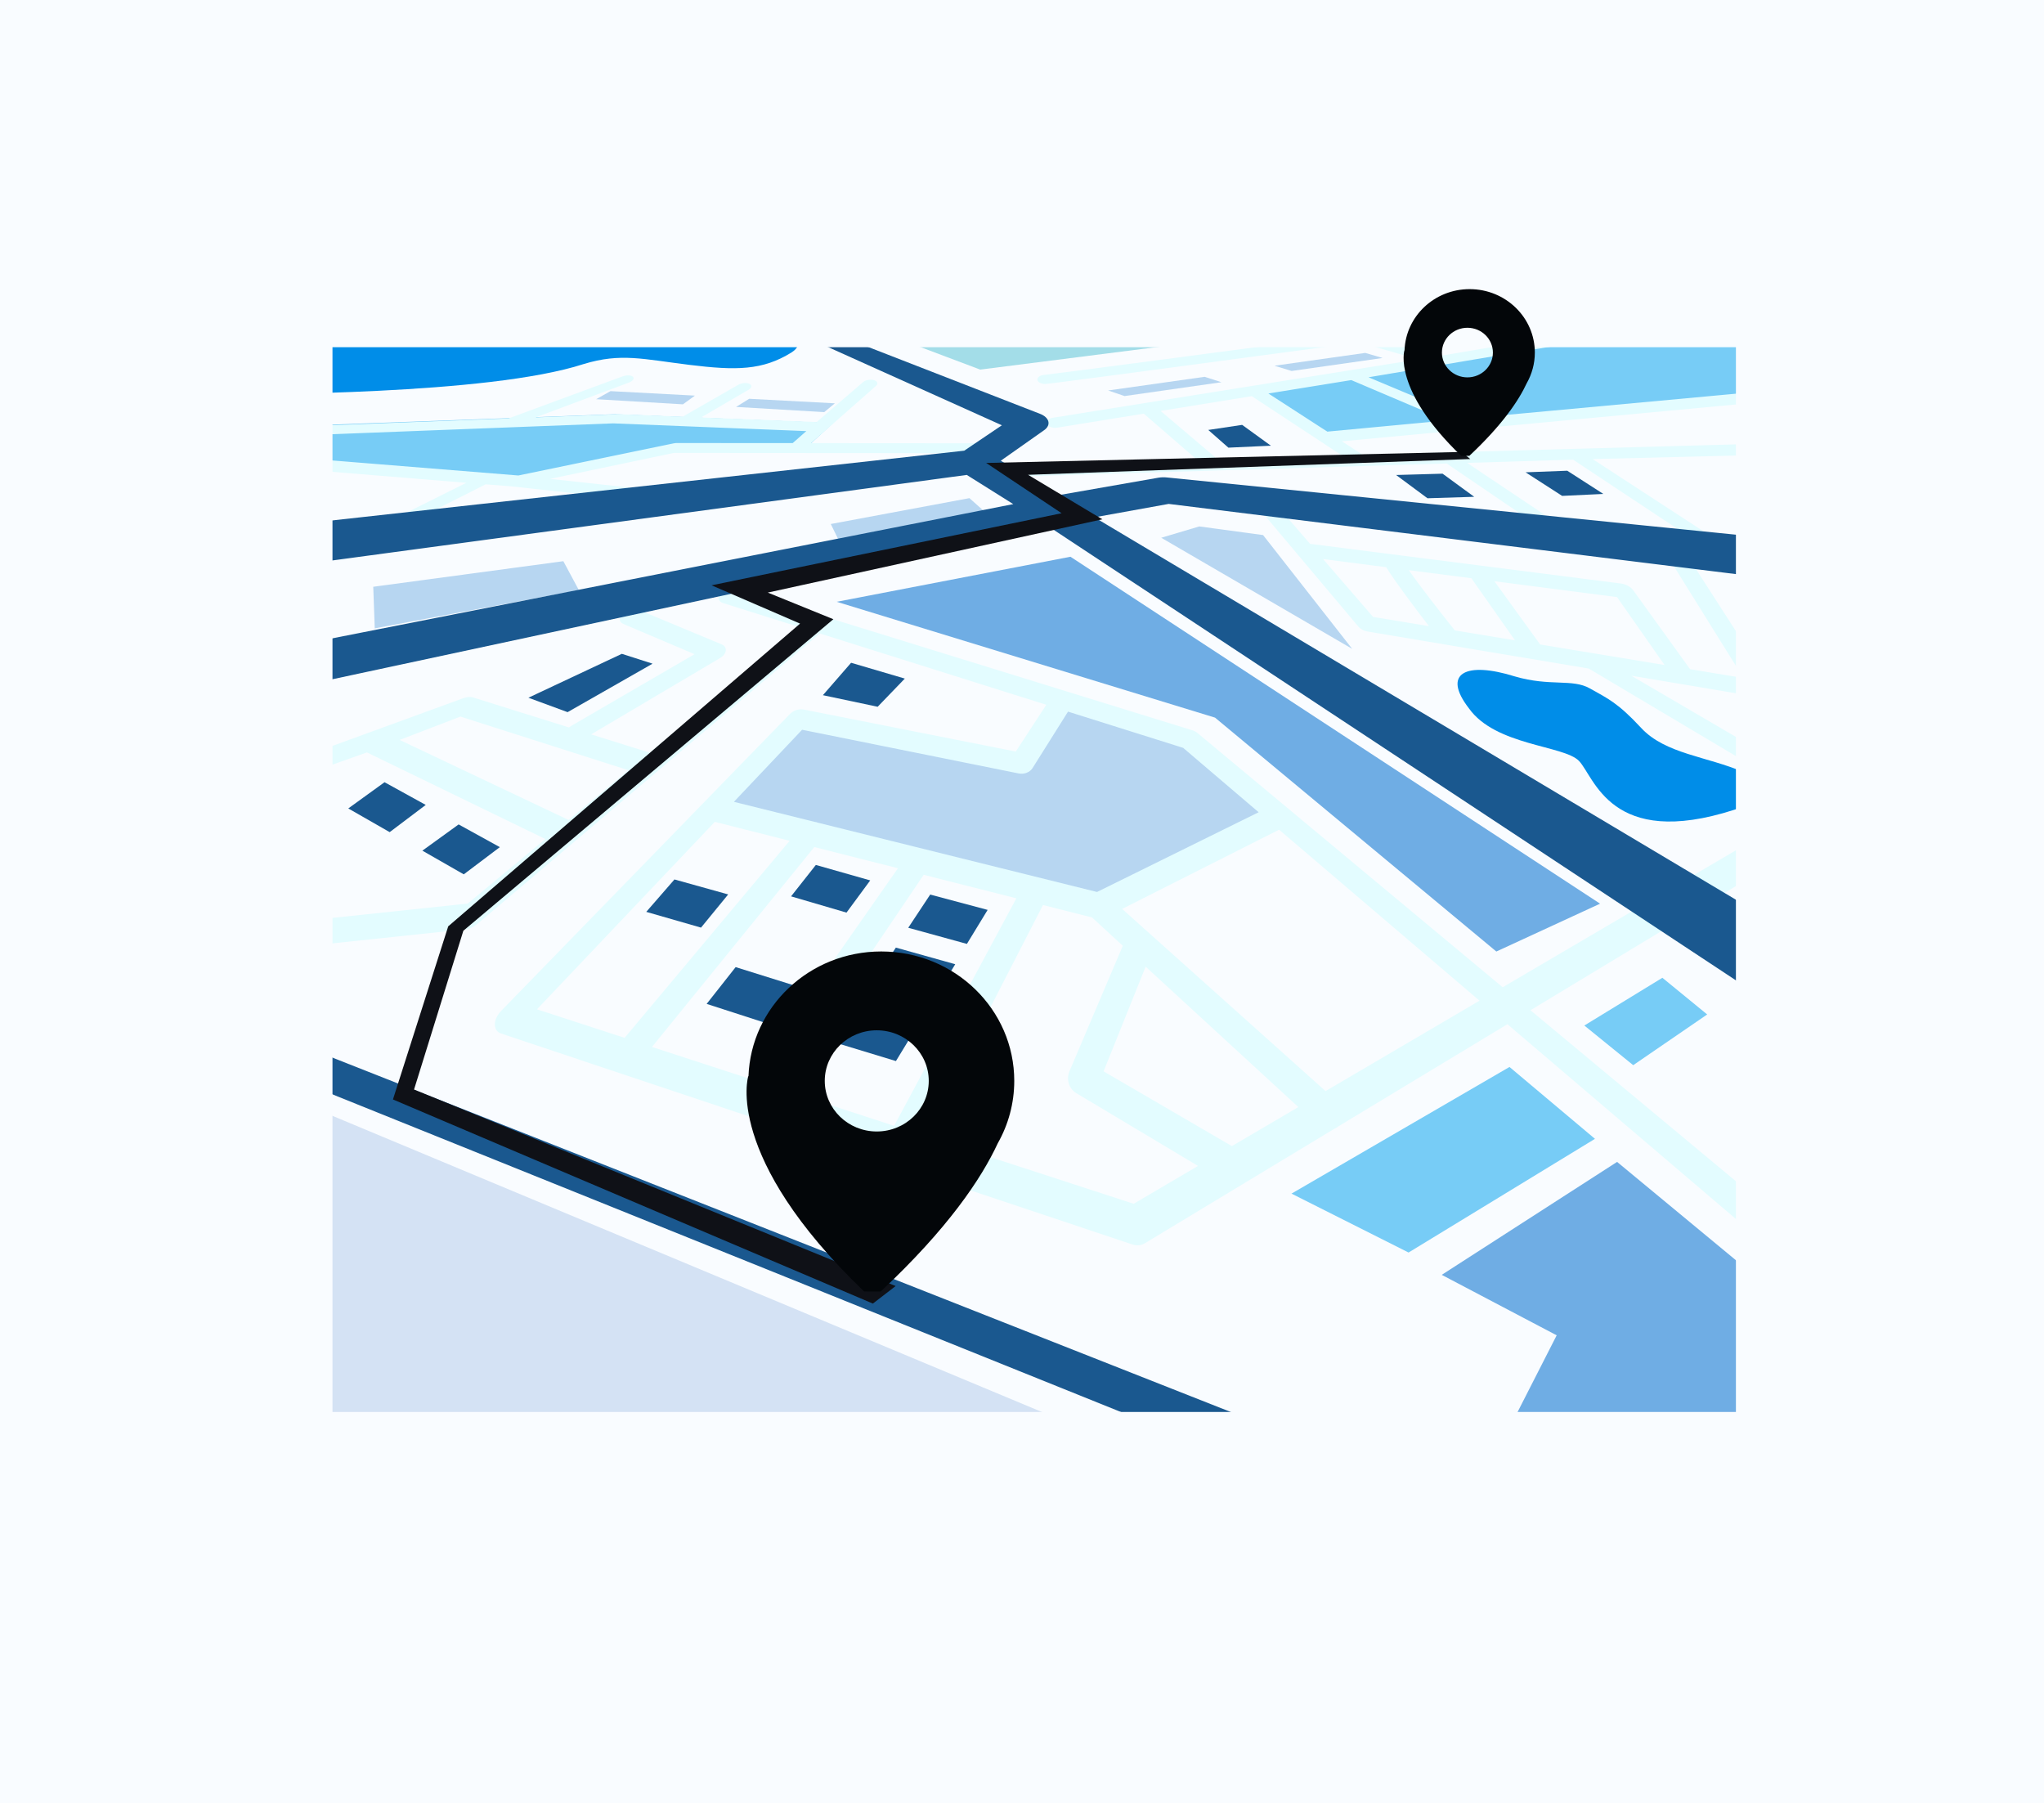 <svg width="144.3mm" height="127.3mm" version="1.1" viewBox="0 0 144.3 127.3" xmlns="http://www.w3.org/2000/svg"><defs><filter id="filter1218" style="color-interpolation-filters:sRGB"><feFlood flood-color="rgb(3,6,9)" flood-opacity=".498" result="flood"/><feComposite in="flood" in2="SourceGraphic" operator="in" result="composite1"/><feGaussianBlur in="composite1" result="blur" stdDeviation="2"/><feOffset dx="0" dy="0" result="offset"/><feComposite in="SourceGraphic" in2="offset" result="composite2"/></filter></defs><path d="m22.83 117.3h103.7v-100.9h-103.7z" style="fill:#f9fcff"/><path d="m69.2 26.09 31.15-3.966-2.994-0.704h-40.55z" style="fill:#a3dde8"/><path d="m59.07 42.48 16.5-3.18 37.39 24.49-7.323 3.377-19.86-16.51z" style="fill:#6fade4"/><path d="m16.34 27.9 3.701-4.89s20.86-1.181 24.9-0.57c4.144 0.626 5.193-0.052 7.317 0 2.128 0.052 5.297 1.363 3.62 2.44-2.045 1.27-3.907 1.282-7.221 0.874-3.264-0.402-4.831-0.854-7.446-0.058-6.832 2.22-23.46 2.082-24.87 2.203" style="fill:#008de8"/><path d="m123.1 54.51c-2.559-1.118-5.522-1.275-7.239-3.126-1.651-1.78-2.35-2.071-3.619-2.788-1.25-0.706-2.804-0.119-5.292-0.846-3.454-1.08-5.181-0.246-3.247 2.254 1.87 2.636 6.693 2.605 7.763 3.704 1.097 1.125 2.232 6.262 10.96 3.456 0 0 3.082-0.94 0.678-2.656" style="fill:#008de8"/><path d="m112.6 80.39-13.16 8.025-8.264-4.158 15.39-8.941z" style="fill:#77ccf6"/><path d="m136.6 117.2-31.63-13.28 4.927-9.661-8.115-4.268 12.38-7.973 19.66 16.27z" style="fill:#6fade4"/><path d="m59.76 64.42-3.914-1.147 1.75-2.217 3.839 1.091z" style="fill:#1a588f"/><path d="m54.05 72.21-4.163-1.346 2.048-2.596 4.08 1.276z" style="fill:#1a588f"/><path d="m68.26 66.63-4.141-1.14 1.551-2.344 4.054 1.083z" style="fill:#1a588f"/><path d="m65.85 70.67-4.285-1.238 1.68-2.542 4.192 1.174z" style="fill:#1a588f"/><path d="m49.49 65.48-3.866-1.112 1.991-2.288 3.793 1.057z" style="fill:#1a588f"/><path d="m61.96 49.89-3.866-0.817 1.991-2.288 3.793 1.116z" style="fill:#1a588f"/><path d="m115.3 75.19-3.451-2.799 5.51-3.37 3.163 2.589z" style="fill:#77ccf6"/><path d="m32.74 61.72-2.922-1.673 2.56-1.851 2.908 1.603z" style="fill:#1a588f"/><path d="m27.51 58.74-2.922-1.673 2.56-1.851 2.908 1.603z" style="fill:#1a588f"/><path d="m40.07 50.27-2.766-1.018 6.595-3.099 2.17 0.696z" style="fill:#1a588f"/><path d="m63.25 74.9-4.431-1.347 1.824-2.76 4.333 1.274z" style="fill:#1a588f"/><path d="m99.7 27.08 15.79-2.37 2.528 1.06 10.71-0.974 0.169 1.58-25.01 2.419z" style="fill:#c8b39e"/><path d="m97.61 25.27-6.429 0.917-1.205-0.371 6.406-0.904z" style="fill:#b7d6f1"/><path d="m108.6 23.5-6.429 0.917-1.205-0.371 6.406-0.905z" style="fill:#c8b39e"/><path d="m120.5 21.34-6.429 0.917-1.205-0.371 6.406-0.905z" style="fill:#0f1117"/><path d="m86.23 26.98-6.84 0.978-1.161-0.395 6.814-0.964z" style="fill:#b7d6f1"/><path d="m52.89 28.15 6.047 0.32-0.748 0.621-6.224-0.366z" style="fill:#b7d6f1"/><path d="m43.1 27.61 5.961 0.316-0.847 0.615-6.129-0.362z" style="fill:#b7d6f1"/><path d="m26.35 41.42 13.42-1.806 1.096 2.042-14.41 2.699z" style="fill:#b7d6f1"/><path d="m58.65 36.99 9.789-1.827 1.19 1.062-10.25 2.25z" style="fill:#b7d6f1"/><path d="m98.56 33.53 3.281-0.093 2.233 1.632-3.298 0.103z" style="fill:#1a588f"/><path d="m85.3 30.35 2.392-0.358 2.029 1.47-3 0.138z" style="fill:#1a588f"/><path d="m107.7 33.34 2.943-0.112 2.548 1.639-2.91 0.137z" style="fill:#1a588f"/><path d="m57.02 31.51 1.786-1.64-15.39-0.631-21.35 0.784-0.345 2.917 15.13 1.232 11-2.669z" style="fill:#77ccf6"/><path d="m50.73 56.82 6.379-5.868 15.02 3.002 2.547-3.976 9.275 2.292 6.358 5.383-12.74 6.351z" style="fill:#b7d6f1"/><path d="m88.56 27.56 40.48-6.737-0.072 6.73-34.75 3.237z" style="fill:#77ccf6"/><path d="m81.98 37.96 2.684-0.799 4.505 0.609 6.291 8.032z" style="fill:#b7d6f1"/><path d="m102.1 29.68-8.397 0.788-4.158-2.691 5.852-0.947zm-16.16 2.723-4.006-3.396 6.439-1.042 6.341 4.174zm-12.11-5.302c0.216 0 7.919-1.021 22.13-2.932l4.158 1.198-4.974 0.795h-4.19e-4l-20.81 3.326c-0.322 0.051-0.515 0.249-0.431 0.442 0.072 0.162 0.317 0.27 0.586 0.27 0.053 0 0.107-0.004 0.16-0.013l6.1-0.987 3.75 3.246-12.1 0.363c-0.353 0.011-0.634 0.199-0.627 0.422 0.007 0.218 0.285 0.389 0.628 0.389 0.011 0 0.021-2.11e-4 0.032-4.13e-4l29.7-0.902 8.831 6.018c0.214 0.145 0.485 0.225 0.718 0.225 0.129 0 0.246-0.024 0.334-0.075 0.247-0.143 0.176-0.439-0.156-0.662l-8.283-5.549 7.479-0.227 10.67 7.075c0.243 0.162 0.549 0.253 0.798 0.253 0.118 0 0.223-0.021 0.303-0.064 0.246-0.134 0.151-0.434-0.209-0.669l-10.18-6.636 11.41-0.284c0.342-0.011 0.479-0.194 0.307-0.408-0.17-0.213-0.583-0.377-0.918-0.366l-27.04 0.75-1.462-0.946 34.51-3.227c0.308-0.029 0.404-0.209 0.217-0.4-0.186-0.19-0.581-0.319-0.885-0.291l-25.02 2.311-6.942-2.913 32.7-5.502c0.262-0.043 0.319-0.203 0.128-0.359-0.189-0.154-0.551-0.245-0.811-0.204l-27.15 4.584-4.107-1.17c2.422-0.326 18.59-3.031 21.33-3.4 0.266-0.036 0.351-0.186 0.193-0.335-0.158-0.148-0.498-0.239-0.762-0.204-2.484 0.331-19.17 3.101-22.48 3.539-0.002 1.94e-4 -3e-3 3.95e-4 -0.004 6.35e-4 -9.76 1.296-21.24 2.813-21.9 2.878-0.287 0.017-0.514 0.154-0.518 0.32-0.004 0.18 0.251 0.327 0.571 0.327" style="fill:#e3fcff"/><path d="m93.58 77.02-14.36-12.86 11.08-5.592 14.15 12.07zm-6.613 3.883-9.057-5.277 2.969-7.39 10.78 9.911zm-6.934 4.071-14.77-4.809 8.369-16.28 3.463 0.878 2.172 1.998-3.77 8.869c-0.237 0.557-0.029 1.227 0.48 1.531l8.6 5.141zm-29.57-26.96 5.283 1.338-11.65 13.91-6.188-2.016zm-4.436 15.89 11.46-14.11 5.907 1.496-10.41 14.88zm8.992 2.929 10.19-15.08 6.544 1.658-8.631 16.06zm1.607-25.32 15.29 3.084c0.386 0.078 0.791-0.079 0.98-0.38l2.504-3.984 8.128 2.558 5.329 4.544-11.41 5.629-19.7-4.89c-0.079-0.032-0.162-0.054-0.249-0.062l-5.685-1.412zm-23.61 12.27-17.16 1.817 3.802-10.27 6.247-2.218 12.6 6.116zm-0.512-13.2 11.86 3.786-4.229 3.51-11.92-5.648zm60.9-11.12 4.456 0.576c0.582 0.954 2.077 2.933 3.018 4.159l-3.942-0.65zm9.299 5.036c-1.103-1.382-2.544-3.241-3.247-4.253l4.419 0.572 3.079 4.382zm14.81 2.443-8.781-1.448-3.232-4.466 8.66 1.121zm18.88 6.085c-0.475-0.351-1.092-0.496-1.384-0.325l-5.634 3.308-14.21-8.312 9.438 1.581c0.069 0.012 0.136 0.017 0.198 0.017 0.179 0 0.325-0.047 0.411-0.137 0.114-0.12 0.108-0.303-0.017-0.497l-5.96-9.26c-0.174-0.271-0.631-0.492-1.022-0.495h-9e-3c-0.384 0-0.561 0.213-0.394 0.482l5.274 8.471-3.767-0.621-4.026-5.587c-0.167-0.231-0.515-0.418-0.856-0.462l-10.19-1.301c-3e-3 -3.94e-4 -4e-3 -5.77e-4 -7e-3 -9.62e-4l-11.75-1.499-2.279-2.635c-0.194-0.224-0.608-0.332-0.929-0.241-0.321 0.091-0.428 0.348-0.237 0.575l6.861 8.149c0.143 0.17 0.378 0.296 0.631 0.339l15.63 2.618 16.01 9.525-22.09 12.97-21.55-17.95c-0.098-0.082-0.216-0.145-0.344-0.185l-32.28-9.978c-0.341-0.106-0.81 0.028-1.05 0.299-0.241 0.273-0.16 0.584 0.184 0.693l5.459 1.718-10.65 8.84-4.12-1.288 9.103-5.389c0.23-0.136 0.379-0.332 0.4-0.524 0.022-0.192-0.086-0.355-0.287-0.439l-5.875-2.446c-0.316-0.132-0.81-0.018-1.107 0.255-0.3 0.275-0.287 0.609 0.031 0.744l5.034 2.139-8.71 5.065c-0.056 0.033-0.108 0.068-0.157 0.106l-6.768-2.117c-0.192-0.06-0.45-0.039-0.707 0.058l-12.47 4.549 1.93-5.212c0.124-0.334-0.162-0.542-0.638-0.468-0.477 0.074-0.97 0.405-1.101 0.741l-6.95 17.73c-0.004 0.006-0.01 0.014-0.013 0.02-0.056 0.102-0.088 0.197-0.107 0.288l-22.18 56.61c-0.453 1.156-0.216 1.951 0.52 1.951 0.116 0 0.245-0.02 0.385-0.062 1.022-0.304 2.251-1.638 2.74-2.959l20.37-55.01 17.63-1.865c0.304-0.019 0.638-0.165 0.91-0.397l24.16-20.49 15.99 5.033-2.154 3.302-14.97-2.965c-0.334-0.066-0.726 0.059-0.969 0.308l-20.39 20.96c-0.279 0.287-0.445 0.638-0.448 0.952-0.004 0.315 0.158 0.556 0.439 0.649l27.25 9.104c0.076 0.092 0.163 0.176 0.269 0.237 0.152 0.088 0.318 0.129 0.485 0.129 0.082 0 0.164-0.014 0.245-0.033l16.34 5.46c0.111 0.037 0.224 0.055 0.336 0.055 0.184 0 0.366-0.05 0.529-0.149l6.84-4.132c0.07-0.032 0.137-0.072 0.199-0.12l6.341-3.831c0.099-0.038 0.19-0.091 0.271-0.164l11.94-7.213 32.46 27.67c0.467 0.398 0.942 0.602 1.315 0.602 0.32 0 0.564-0.148 0.664-0.45 0.219-0.649-0.306-1.755-1.162-2.468l-31.65-26.34 28.7-17.34c0.293-0.177 0.138-0.609-0.34-0.964" style="fill:#e3fcff"/><path d="m36.09 34.33 13.89 1.531c0.033 0.004 0.067 0.005 0.101 0.005 0.304 0 0.626-0.141 0.751-0.338 0.138-0.218-0.015-0.422-0.341-0.458l-11.66-1.267 8.739-1.831 8.54 0.006h0.003l15.03 0.011h6.04e-4c0.326 0 0.593-0.158 0.597-0.351 0.004-0.192-0.254-0.347-0.575-0.348l-13.91-0.01 4.594-4.047c0.166-0.15 0.096-0.329-0.156-0.401-0.251-0.072-0.59-0.011-0.758 0.137l-3.284 2.822-8.161-0.323 3.368-1.962c0.228-0.133 0.248-0.318 0.045-0.413-0.202-0.095-0.549-0.066-0.777 0.065l-3.938 2.258-4.505-0.178c-0.025-8.75e-4 -0.051-8.75e-4 -0.077 0l-5.793 0.224 6.585-2.457c0.283-0.106 0.411-0.289 0.286-0.409-0.124-0.119-0.452-0.132-0.734-0.028l-8.05 2.968-15.29 0.584c-0.322 0.012-0.686 0.168-0.814 0.35-0.128 0.182 0.031 0.322 0.358 0.308l23.13-0.893 13.64 0.546-0.964 0.847-8.177-0.006h-7.84e-4c-0.072 0-0.147 0.009-0.221 0.023l-10.97 2.269-18.84-1.522c-0.31-0.024-0.726 0.119-0.932 0.322-0.207 0.204-0.123 0.39 0.19 0.414l15.91 1.302-8.275 4.132c-0.379 0.189-0.558 0.469-0.396 0.625 0.07 0.067 0.192 0.1 0.339 0.1 0.194 0 0.431-0.057 0.647-0.167l9.049-4.583z" style="fill:#e3fcff"/><path d="m125.6 38.05-43.21-4.345c-0.209-0.023-0.418-0.018-0.615 0.016l-7.07 1.237-4.053-2.436 3.065-2.159c0.245-0.172 0.35-0.398 0.291-0.619-0.058-0.219-0.273-0.413-0.588-0.533l-17.99-6.997c-0.458-0.173-0.781-0.288-1.224-0.024-0.449 0.267-0.146 0.362 0.314 0.539l16.21 7.291-2.659 1.794-47.2 5.207c-0.894 0.103-2.341 1.178-2.664 1.741-0.289 0.506-0.434 1.446 0.301 1.446 0.097 0 0.202-0.007 0.312-0.02l49.43-6.664 3.283 2.06-57.33 11.3c-1.09 0.221-2.227 0.981-2.54 1.709-0.258 0.601-0.508 1.768 0.26 1.768 0.179 0 0.379-0.022 0.596-0.067l61.45-13.17 79.54 52.52c1.157 0.734 2.191 1.101 2.933 1.101 0.791 0 2.253-1.131 2.16-1.942-0.179-1.543-0.173-3.908-2.488-5.286l-78.85-47 5.241-0.947 45.12 5.583c0.956 0.111 1.095-0.692 0.739-1.286-0.348-0.584-1.846-1.691-2.753-1.792" style="fill:#1a588f"/><path d="m129.3 119.7c-0.299 0-0.633-0.069-0.98-0.216l-117.9-47.49c-0.574-0.242-0.588-0.823-0.041-1.293 0.54-0.465 1.43-0.651 1.997-0.42l116.9 46.11c1.158 0.472 1.418 1.285 1.366 2.259-0.036 0.702-0.617 1.052-1.344 1.052" style="fill:#1a588f"/><path d="m4.673 70.92 105.8 44.16-123.9 4.746z" style="fill:#d4e2f4"/><path id="bluePath" d="m63.23 90.78-34-13.87 3.482-11.21 26.12-21.99-4.628-1.88 23.62-5.172-5.248-3.141 31.22-1.114s-0.6-0.501-0.606-0.5l-33.57 0.776 5.325 3.55-24.71 5.088 6.248 2.703-24.84 21.37-3.902 12.22 33.88 14.41z" style="fill:#0f1117"/><g id="darkBlueMarker" transform="matrix(.588 0 0 .572 97.97 -22.06)"><path d="m-61.35 178.2c-3.447 0-6.242-2.795-6.242-6.243s2.795-6.243 6.242-6.243c3.448 0 6.243 2.795 6.243 6.243s-2.795 6.243-6.243 6.243m0.472 19.75c8.05-7.752 12.07-13.89 14.06-18.3 1.258-2.282 1.977-4.904 1.977-7.695 0-8.82-7.15-15.97-15.97-15.97-8.63 0-15.64 6.848-15.94 15.4h-0.029c3.53e-4 0-2.977 9.894 13.91 26.56z" style="fill:#030609"/></g><path transform="matrix(.588 0 0 .572 102.3 -17.65)" d="m-204.2 4.624v261.9h306.9v-261.9zm70.14 69.08h168.5v131.4h-168.5z" style="fill:#f9fcff;filter:url(#filter1218);stroke-width:1.037"/><g id="whiteMarker" transform="matrix(.588 0 0 .572 100.1 -18.81)" style="fill:#030609"><path d="m-1.606 76.12h-0.014s-1.46 4.85 6.817 13.02h0.977c3.947-3.8 5.918-6.808 6.895-8.972 0.617-1.119 0.97-2.404 0.97-3.773 0-4.325-3.505-7.83-7.83-7.83-4.231 0-7.668 3.357-7.815 7.552m4.489 0.278c0-1.691 1.37-3.061 3.06-3.061 1.691 0 3.061 1.37 3.061 3.061s-1.37 3.06-3.061 3.06c-1.69 0-3.06-1.37-3.06-3.06" style="fill:#030609"/></g></svg>
